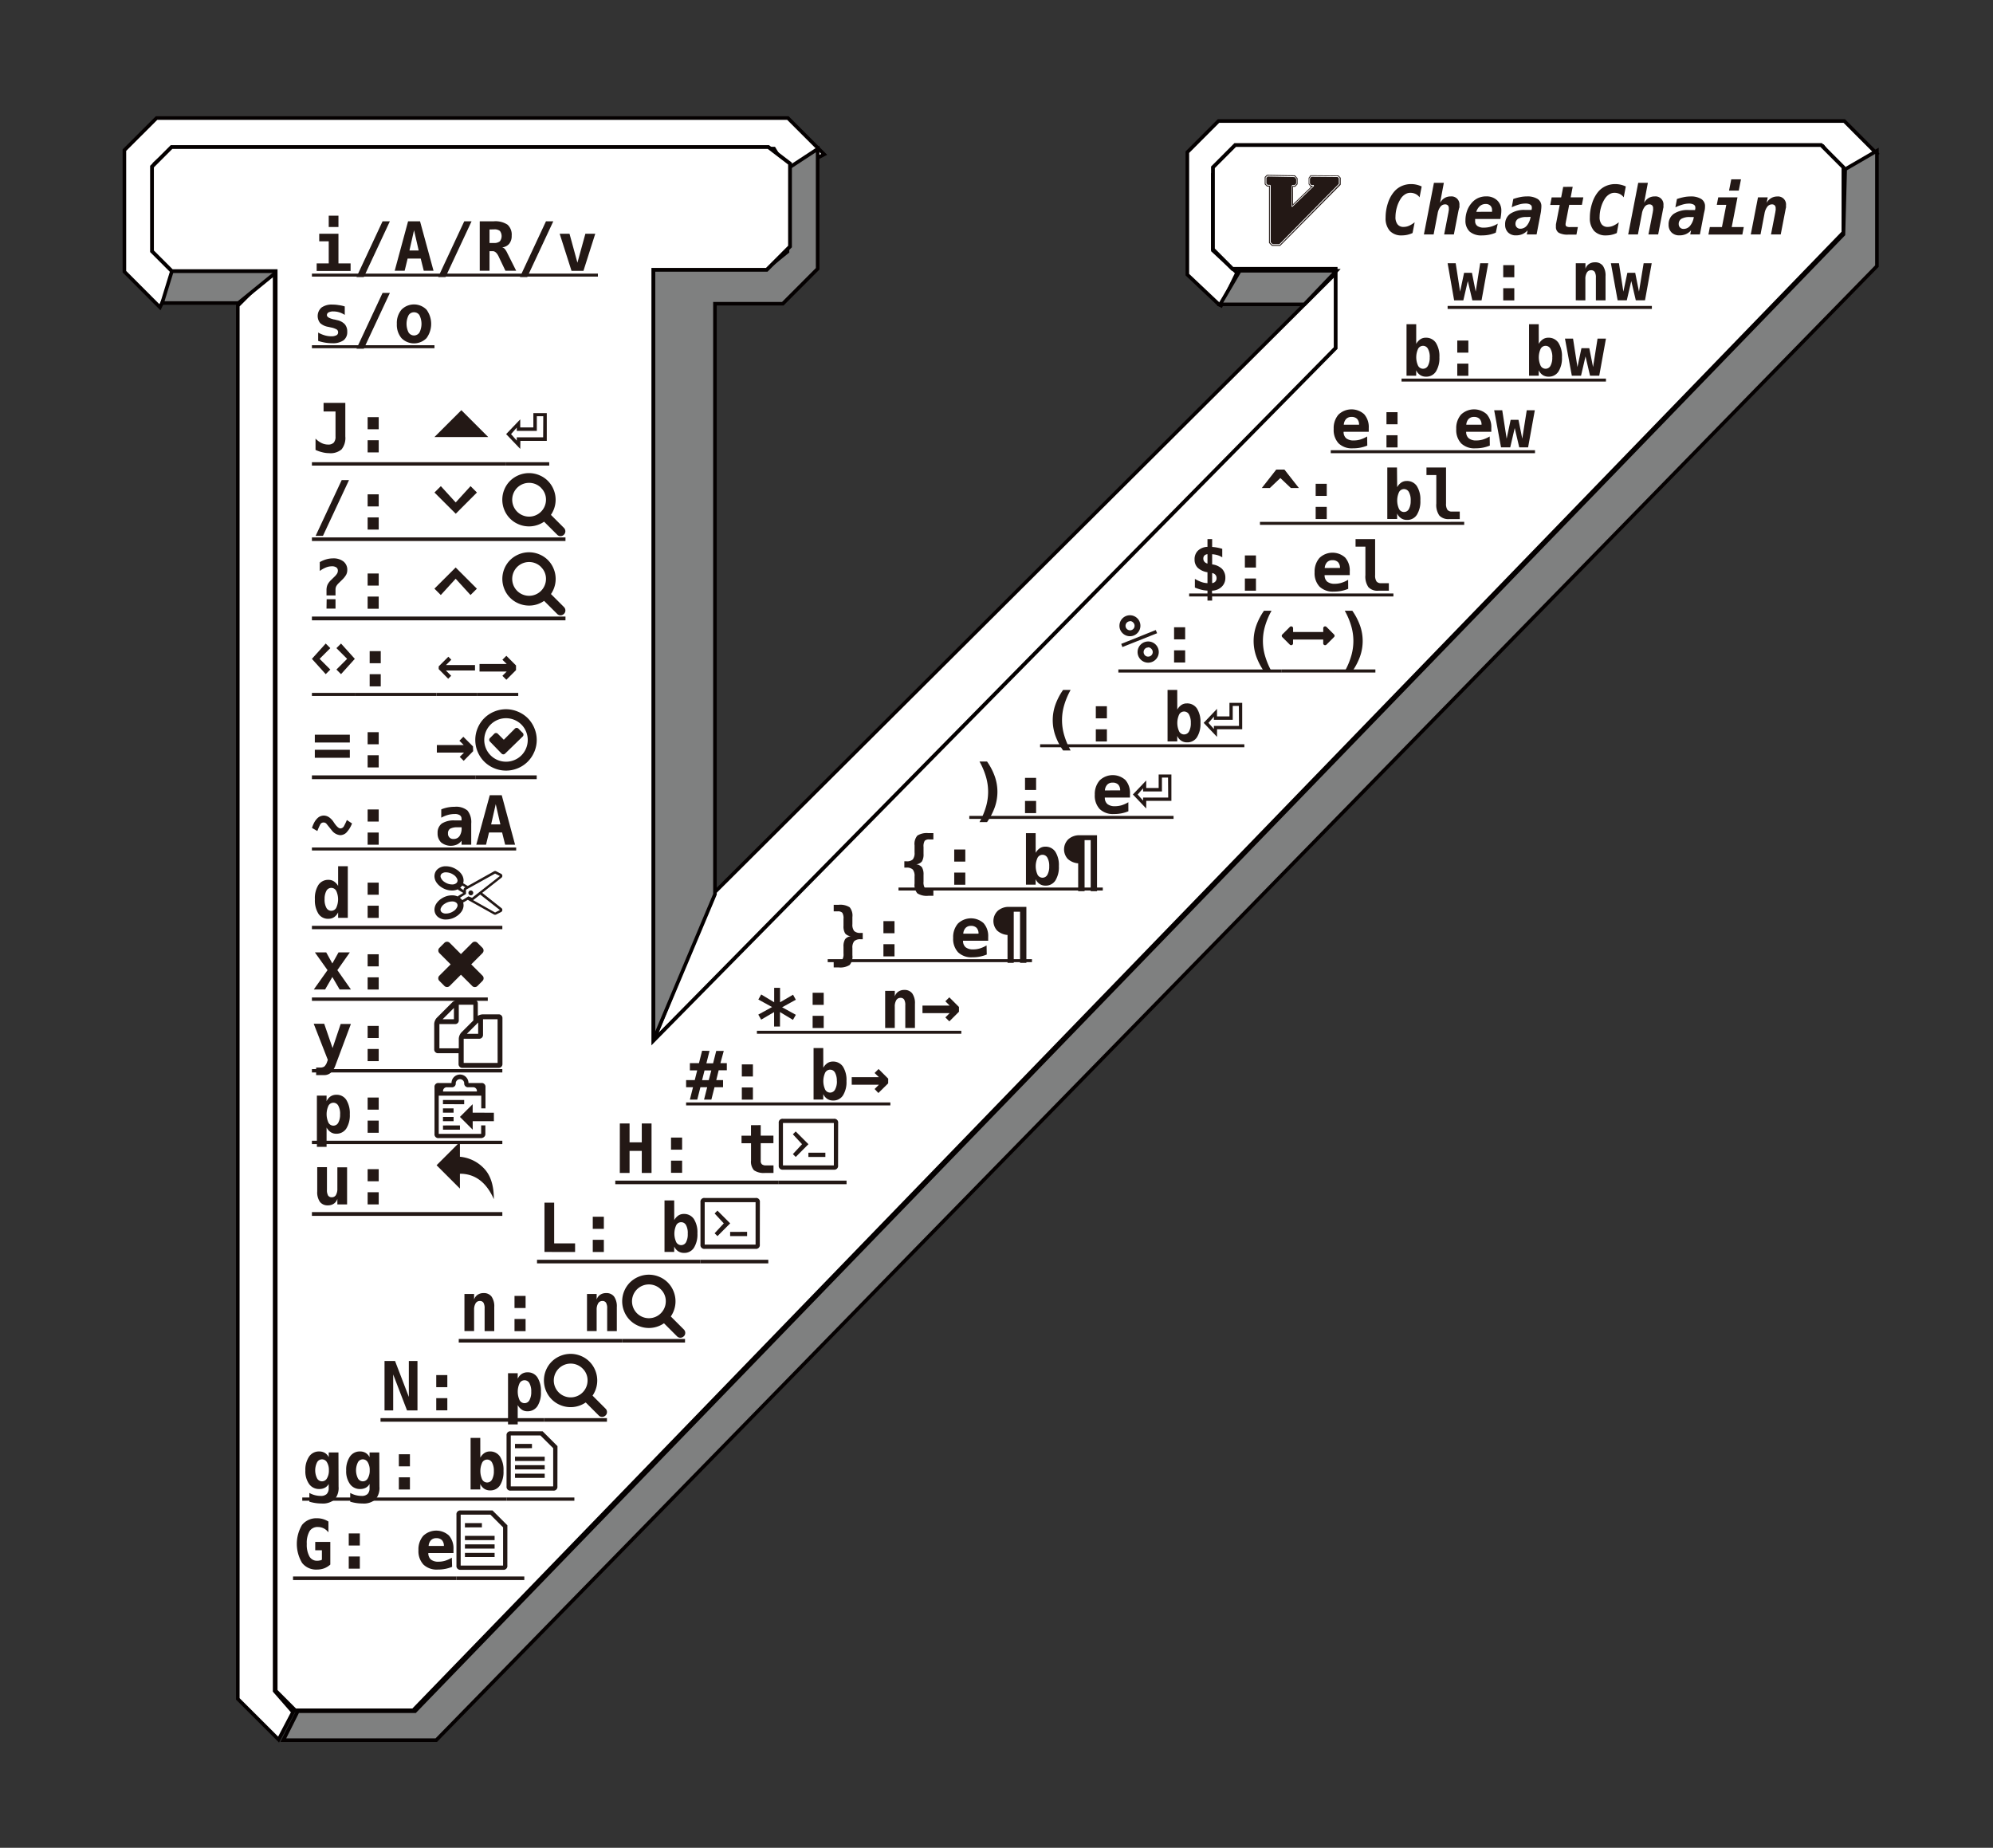 <svg xmlns="http://www.w3.org/2000/svg" viewBox="0 0 528.67 490.12"><rect x="0" y="0" width="528.67" height="490.12" fill="#333333" stroke="none"/><defs><style>.cls-1,.cls-3{fill:#fff;}.cls-1,.cls-2,.cls-3{stroke:#040000;}.cls-1,.cls-2{stroke-width:0.95px;}.cls-2{fill:#7f8080;}.cls-4{fill:#231815;}</style></defs><title>keychain</title><g id="shape"><path id="path3640" class="cls-1" d="M209.26,45.88l9.37-4.94L209,31.31H41.53L33,39.83V72.06l9.43,9.45L47,72.06,41,66.13V43.41l4.44-4H205.31l3.95,6.42Z"/><path id="path3646" class="cls-1" d="M72.85,71.3V448.53l4.88,5.59-3.83,7.31-10.82-10.8V81.08Z"/><path id="path3644" class="cls-2" d="M45.79,71.3,43,80.38H63.23L74.39,71.3Z"/><path id="path3638" class="cls-1" d="M323.7,81.5l4.44-9.14-6.41-5.93V46.18l7.4-7.41H483.54l5.92,7.9,8.39-5.93-8.63-8.64h-166l-8.26,8.27V72.85l8.57,8.09m-134.15,156-16.13,39.18,182-182.77V71.57L189.37,236.89Z"/><path id="path3642" class="cls-2" d="M208.89,44.75l8-5.24V71.3l-9.24,9.26h-18V237.21L173.31,276V71.3h30l5.58-4.54v-22Z"/><path id="path3622" class="cls-3" d="M327.66,38.46l-5.91,5.92V66.13l5.18,5.19H354.3v21l-181,183.74V71.57h30.09l6.17-6.18v-22L203.82,39H45.5l-5.18,5.19V66.65l5.27,5.27H73.12V448.48l5.18,5.19H109.6L489,61.67V44.39l-5.91-5.92Z"/><path id="path3636" class="cls-2" d="M489.46,44.89,497.88,40V70.58l-382.16,391H75.15L79,453.9H110.1L489,62.18Z"/><path id="path3652" class="cls-2" d="M354.52,71.82,346,80.73H323.65l5.23-8.91Z"/></g><g id="Contents"><path class="cls-4" d="M83.7,119.34v-3a5.61,5.61,0,0,0,1.61,1.18,4,4,0,0,0,1.73.4,2,2,0,0,0,1.49-.51,2.33,2.33,0,0,0,.47-1.63v-6.63H85.83v-2.29H91.6v8.91a4.81,4.81,0,0,1-1,3.43,4.49,4.49,0,0,1-3.32,1,7.16,7.16,0,0,1-1.75-.23A9.48,9.48,0,0,1,83.7,119.34Z"/><path class="cls-4" d="M97.52,110.65h2.94v3.21H97.52Zm0,6.12h2.94V120H97.52Z"/><path class="cls-4" d="M115.25,115.92l7.13-7.12,7.13,7.13Z"/><path class="cls-4" d="M138,119.07l-3.74-3.92,3.74-3.92v2.14h3.48v-3.79h3.56v7.36h-7Zm6.11-8.67h-1.71v3.89h-5.32v-.86l-1.52,1.72,1.52,1.72V116h7Z"/><path class="cls-4" d="M82.74,123.5v-.9h32.51v.9Z"/><path class="cls-4" d="M115.25,123.5v-.9h19v.9Z"/><path class="cls-4" d="M134.25,123.5v-.9h11.44v.9Z"/><path class="cls-4" d="M90.64,127.34h1.94l-6.91,14.79H83.73Z"/><path class="cls-4" d="M97.52,131.12h2.94v3.21H97.52Zm0,6.12h2.94v3.23H97.52Z"/><path class="cls-4" d="M115.25,130.64l1.69-1.69,3.94,4.32,3.94-4.32,1.69,1.69-5.62,5.63Z"/><path class="cls-4" d="M149.59,141.83a1.25,1.25,0,0,1-.91.38,1.19,1.19,0,0,1-.9-.39l-3.45-3.44a7.06,7.06,0,0,1-6.76.69,6.94,6.94,0,0,1-3.77-3.77,7.06,7.06,0,0,1,0-5.5,7,7,0,0,1,1.51-2.25,7.12,7.12,0,0,1,2.26-1.5,7.06,7.06,0,0,1,5.5,0,6.9,6.9,0,0,1,3.76,3.76,7.06,7.06,0,0,1-.69,6.76l3.45,3.45a1.27,1.27,0,0,1,0,1.81Zm-6.08-12.45a4.48,4.48,0,1,0,1.32,3.18A4.34,4.34,0,0,0,143.5,129.39Z"/><path class="cls-4" d="M82.74,143.5v-.95h32.51v.95Z"/><path class="cls-4" d="M115.25,143.5v-.95H150v.95Z"/><path class="cls-4" d="M89,157.94H86.61v-1.35a3.66,3.66,0,0,1,.27-1.49,4.37,4.37,0,0,1,1-1.3l.79-.78a4.34,4.34,0,0,0,.75-.89,1.47,1.47,0,0,0,.2-.73,1,1,0,0,0-.4-.89,2,2,0,0,0-1.21-.3,4.26,4.26,0,0,0-1.54.31,7.31,7.31,0,0,0-1.65.93V149.1a7.8,7.8,0,0,1,1.74-.74,6.47,6.47,0,0,1,1.77-.25,4.28,4.28,0,0,1,2.79.83,2.78,2.78,0,0,1,1,2.28,2.65,2.65,0,0,1-.3,1.24,6,6,0,0,1-1.12,1.38l-.77.76a3.57,3.57,0,0,0-.76.95,2.19,2.19,0,0,0-.17.91c0,.05,0,.11,0,.18s0,.15,0,.23Zm-2.35,1H89v2.49H86.61Z"/><path class="cls-4" d="M97.52,152.12h2.94v3.21H97.52Zm0,6.12h2.94v3.23H97.52Z"/><path class="cls-4" d="M124.81,157.83l-3.94-4.32-3.94,4.32-1.69-1.69,5.63-5.62,5.63,5.63Z"/><path class="cls-4" d="M149.59,162.83a1.24,1.24,0,0,1-.91.38,1.19,1.19,0,0,1-.9-.39l-3.45-3.44a6.88,6.88,0,0,1-4,1.25,7,7,0,0,1-2.75-.56,6.94,6.94,0,0,1-3.77-3.77,7.06,7.06,0,0,1,0-5.5,7,7,0,0,1,1.51-2.25,7.12,7.12,0,0,1,2.26-1.5,7.06,7.06,0,0,1,5.5,0,6.9,6.9,0,0,1,3.76,3.76,7.06,7.06,0,0,1-.69,6.76l3.45,3.45a1.27,1.27,0,0,1,0,1.81Zm-6.08-12.45a4.48,4.48,0,1,0,1.32,3.18A4.34,4.34,0,0,0,143.5,150.39Z"/><path class="cls-4" d="M82.74,164.54v-1h32.51v1Z"/><path class="cls-4" d="M115.25,164.54v-1H150v1Z"/><path class="cls-4" d="M87.62,171.92l-2.84,2.84,2.84,2.84-1.22,1.22-3.66-4.06,3.66-4.06Zm6.5,2.84-3.66,4.06-1.22-1.22,2.84-2.84-2.84-2.84,1.22-1.22Z"/><path class="cls-4" d="M98.06,172.71H101v3.21H98.06Zm0,6.12H101v3.23H98.06Z"/><path class="cls-4" d="M116.37,177.48v-.72l2.56-2.56.79.79-1.41,1.41H126v1.44h-7.73l1.41,1.41-.79.79Z"/><path class="cls-4" d="M136.88,177.75l-2.56,2.56-1.05-1.05,1.14-1.14h-7.21v-2h7.21L133.27,175l1.05-1.05,2.56,2.56Z"/><path class="cls-4" d="M82.74,184.6v-.81H94.12v.81Z"/><path class="cls-4" d="M94.12,184.6v-.81h21.67v.81Z"/><path class="cls-4" d="M115.79,184.6v-.81h10.84v.81Z"/><path class="cls-4" d="M126.63,184.6v-.81h10.84v.81Z"/><path class="cls-4" d="M83.51,194.88H92.8v2.07H83.51Zm0,4H92.8V201H83.51Z"/><path class="cls-4" d="M97.52,194.21h2.94v3.21H97.52Zm0,6.12h2.94v3.23H97.52Z"/><path class="cls-4" d="M125.51,199.25,123,201.81l-1.05-1.05,1.14-1.14h-7.21v-2H123l-1.14-1.14,1.05-1.05,2.56,2.56Z"/><path class="cls-4" d="M141.72,199.44a8,8,0,0,1-4.32,4.32,8.11,8.11,0,0,1-6.34,0,8.21,8.21,0,0,1-2.6-1.73,8.12,8.12,0,0,1-1.74-2.59,8.11,8.11,0,0,1,0-6.34,8,8,0,0,1,4.33-4.33,8.1,8.1,0,0,1,6.34,0A8.11,8.11,0,0,1,140,190.5a8.2,8.2,0,0,1,1.73,2.6,8.11,8.11,0,0,1,0,6.34Zm-2.5-6.06a5.72,5.72,0,0,0-2.1-2.1,5.79,5.79,0,0,0-5.79,0,5.75,5.75,0,0,0-2.1,2.1,5.8,5.8,0,0,0,0,5.79,5.76,5.76,0,0,0,5,2.87,5.65,5.65,0,0,0,2.24-.45,5.66,5.66,0,0,0,3.07-3.07,5.79,5.79,0,0,0-.32-5.13Zm-5.2,6.48a.66.66,0,0,1-1,0L130,196.74a.66.66,0,0,1,0-1l1.08-1.08a.66.66,0,0,1,1,0l1.56,1.56,2.91-2.92a.66.66,0,0,1,1,0l1.08,1.08a.66.66,0,0,1,0,1Z"/><path class="cls-4" d="M82.74,206.67v-1h43.35v1Z"/><path class="cls-4" d="M126.09,206.67v-1h16.28v1Z"/><path class="cls-4" d="M93.38,218.42a7.2,7.2,0,0,1-1.54,2.47,2.43,2.43,0,0,1-1.57.64A3.14,3.14,0,0,1,88,220.24l-1.34-1.66a1,1,0,0,0-.87-.41.93.93,0,0,0-.85.54,15.3,15.3,0,0,0-.76,1.72l-1.42-.82a8.21,8.21,0,0,1,.62-1.49,4.49,4.49,0,0,1,.74-1,2.44,2.44,0,0,1,1.7-.79,2.55,2.55,0,0,1,1.44.43,4.55,4.55,0,0,1,1.27,1.34q1.08,1.64,1.78,1.64a1.1,1.1,0,0,0,.95-.65q.18-.33.38-.74t.37-.84Z"/><path class="cls-4" d="M97.52,214.71h2.94v3.21H97.52Zm0,6.12h2.94v3.23H97.52Z"/><path class="cls-4" d="M125,218.44v5.62h-2.56V223a3.1,3.1,0,0,1-1.2,1,4.12,4.12,0,0,1-4.22-.54,3.26,3.26,0,0,1-.94-2.48,3,3,0,0,1,1.12-2.54,5.86,5.86,0,0,1,3.45-.82h1.78v-.43a1.09,1.09,0,0,0-.45-.95,2.31,2.31,0,0,0-1.33-.32,6.9,6.9,0,0,0-1.79.23,8.44,8.44,0,0,0-1.81.74v-2.2a8.88,8.88,0,0,1,1.73-.52,10,10,0,0,1,1.86-.17,4.68,4.68,0,0,1,3.37,1A4.91,4.91,0,0,1,125,218.44Zm-3.59,1a4,4,0,0,0-2,.37,1.39,1.39,0,0,0-.57,1.27,1.36,1.36,0,0,0,1.47,1.46,1.84,1.84,0,0,0,1.58-.77,3.58,3.58,0,0,0,.56-2.15v-.18Z"/><path class="cls-4" d="M129.92,210.93h3.17l3.54,13.12H134l-.81-3.24h-3.47l-.79,3.24h-2.59Zm1.58,2.37-1.22,5.37h2.45Z"/><path class="cls-4" d="M82.74,225.59v-.79h54.18v.79Z"/><path class="cls-4" d="M89.69,235v-5.23h2.57v13.68H89.69V242a3.11,3.11,0,0,1-1.07,1.28,2.74,2.74,0,0,1-1.54.43,3,3,0,0,1-2.62-1.35,6.67,6.67,0,0,1-.93-3.81,6.59,6.59,0,0,1,.94-3.83,3.1,3.1,0,0,1,2.69-1.34,2.54,2.54,0,0,1,1.42.41A3.53,3.53,0,0,1,89.69,235Zm-3.59,3.55a4.42,4.42,0,0,0,.47,2.23,1.46,1.46,0,0,0,1.31.81,1.48,1.48,0,0,0,1.32-.81,5.4,5.4,0,0,0,0-4.46,1.48,1.48,0,0,0-1.32-.81,1.46,1.46,0,0,0-1.31.81A4.42,4.42,0,0,0,86.11,238.57Z"/><path class="cls-4" d="M97.52,234.12h2.94v3.21H97.52Zm0,6.12h2.94v3.23H97.52Z"/><path class="cls-4" d="M133,240.86a.6.6,0,0,1,.25.56.63.63,0,0,1-.35.51l-1.28.64a.55.55,0,0,1-.29.07.6.6,0,0,1-.32-.08l-6.93-3.88-1.11.66-.05,0-.07,0a2.82,2.82,0,0,1,.11,1,3,3,0,0,1-.56,1.48,4.57,4.57,0,0,1-1.33,1.24,5.08,5.08,0,0,1-2.79.84,3.19,3.19,0,0,1-2.23-.78,2.52,2.52,0,0,1-.79-2.07,3,3,0,0,1,.56-1.48,4.55,4.55,0,0,1,1.32-1.24,5.1,5.1,0,0,1,2.79-.84,3.57,3.57,0,0,1,1.51.31.78.78,0,0,1,.22-.22l1.23-.73-1.23-.74a.78.78,0,0,1-.22-.22,3.56,3.56,0,0,1-1.51.32,5.1,5.1,0,0,1-2.79-.84,4.55,4.55,0,0,1-1.32-1.24,3,3,0,0,1-.56-1.48,2.54,2.54,0,0,1,.15-1.14,2.35,2.35,0,0,1,.64-.94,3.17,3.17,0,0,1,2.23-.79,5.08,5.08,0,0,1,2.79.84,4.44,4.44,0,0,1,1.33,1.23,3,3,0,0,1,.56,1.49,2.82,2.82,0,0,1-.11,1l.12,0,1.11.67,6.93-3.88a.61.61,0,0,1,.32-.09.55.55,0,0,1,.29.07l1.28.65a.63.63,0,0,1,.35.51.6.6,0,0,1-.25.56l-5.09,4Zm-11.72-7.7a2.5,2.5,0,0,0-1.06-1.18,3.51,3.51,0,0,0-1.93-.59,1.65,1.65,0,0,0-1.13.36.91.91,0,0,0-.21,1.08A2.5,2.5,0,0,0,118,234a3.53,3.53,0,0,0,1.93.6,1.65,1.65,0,0,0,1.13-.36A.91.91,0,0,0,121.28,233.16Zm0,7.39a.91.91,0,0,0-.21-1.08,1.65,1.65,0,0,0-1.13-.36,3.51,3.51,0,0,0-1.93.59,2.5,2.5,0,0,0-1.06,1.18.91.91,0,0,0,.21,1.08,1.65,1.65,0,0,0,1.13.36,3.51,3.51,0,0,0,1.93-.59A2.5,2.5,0,0,0,121.28,240.55Zm3.94-2.41,7.39-5.78-1.28-.64L123.61,236v1.13l-1.61,1,.09.08.07.06.11.11.11.12.26.26,1.61-1Zm-2.25-2V236a.63.63,0,0,1,.33-.56l.14-.08-.79-.47-.26.26-.1.11-.12.12,0,0,0,0-.09.09Zm2.38.25a.64.64,0,1,1-.45-.19A.62.62,0,0,1,125.35,236.4Zm7.26,5-5.22-4.1-1.78,1.39s-.06,0-.13.07l5.85,3.29Z"/><path class="cls-4" d="M82.74,246.47v-.89h32.51v.89Z"/><path class="cls-4" d="M115.25,246.47v-.89h18v.89Z"/><path class="cls-4" d="M92.8,252.62l-3.31,4.71,3.6,5.13h-3l-1.93-3.31-1.92,3.31h-3l3.64-5.13-3.35-4.71h3l1.63,2.94,1.64-2.94Z"/><path class="cls-4" d="M97.52,253.12h2.94v3.21H97.52Zm0,6.12h2.94v3.23H97.52Z"/><path class="cls-4" d="M128,260.17l-1.36,1.37a.93.93,0,0,1-.69.28.92.92,0,0,1-.68-.28l-3-3-3,3a1,1,0,0,1-1.37,0l-1.36-1.37a.93.93,0,0,1-.28-.69.92.92,0,0,1,.28-.68l3-3-3-3a1,1,0,0,1,0-1.37l1.36-1.36a1,1,0,0,1,1.37,0l3,3,3-3a.92.92,0,0,1,.68-.28.93.93,0,0,1,.69.28l1.36,1.36a1,1,0,0,1,0,1.37l-3,3,3,3a.92.92,0,0,1,.28.68A.93.93,0,0,1,128,260.17Z"/><path class="cls-4" d="M82.74,265.47v-.89h32.51v.89Z"/><path class="cls-4" d="M115.25,265.47v-.89h14.14v.89Z"/><path class="cls-4" d="M89,282.53a5,5,0,0,1-1.24,2,2.58,2.58,0,0,1-1.76.64H83.86v-2h1a2,2,0,0,0,1.16-.27,2.86,2.86,0,0,0,.75-1.24l.19-.53-3.74-9.57H86L88.22,278l2.15-6.39h2.71Z"/><path class="cls-4" d="M97.52,272.12h2.94v3.21H97.52Zm0,6.12h2.94v3.23H97.52Z"/><path class="cls-4" d="M133,269.35a.93.93,0,0,1,.28.69v12.22a1,1,0,0,1-1,1h-9.64a1,1,0,0,1-1-1v-2.89h-5.46a1,1,0,0,1-1-1v-6.75a2.3,2.3,0,0,1,.2-.88,2.35,2.35,0,0,1,.48-.76l4.1-4.1a2.31,2.31,0,0,1,.76-.48,2.34,2.34,0,0,1,.88-.2h4.18a.94.94,0,0,1,.69.28.92.92,0,0,1,.28.68v3.3a2.62,2.62,0,0,1,1.28-.4h4.17A.93.93,0,0,1,133,269.35Zm-7.44,1.33V266.5h-3.86v4.17a.94.94,0,0,1-.28.69.92.92,0,0,1-.68.28h-4.18v6.42h5.14V275.5a2.71,2.71,0,0,1,.69-1.65Zm-8.15-.32h3v-3Zm14.58,0h-3.86v4.17a1,1,0,0,1-1,1H123v6.42h9Zm-8.15,3.86h3v-3Z"/><path class="cls-4" d="M82.74,284.47v-.89h32.51v.89Z"/><path class="cls-4" d="M115.25,284.47v-.89h18v.89Z"/><path class="cls-4" d="M86.63,299.08v5.13H84.06V290.62h2.57v1.48a3,3,0,0,1,1.06-1.28,2.76,2.76,0,0,1,1.55-.43,3,3,0,0,1,2.62,1.35,6.67,6.67,0,0,1,.93,3.81,6.59,6.59,0,0,1-.95,3.83,3.1,3.1,0,0,1-2.69,1.34,2.54,2.54,0,0,1-1.42-.41A3.51,3.51,0,0,1,86.63,299.08Zm3.59-3.54a4.42,4.42,0,0,0-.47-2.23,1.46,1.46,0,0,0-1.31-.81,1.48,1.48,0,0,0-1.32.81,5.4,5.4,0,0,0,0,4.46,1.48,1.48,0,0,0,1.32.81,1.46,1.46,0,0,0,1.31-.81A4.42,4.42,0,0,0,90.21,295.54Z"/><path class="cls-4" d="M97.52,291.12h2.94v3.21H97.52Zm0,6.12h2.94v3.23H97.52Z"/><path class="cls-4" d="M128.75,298.51v2.25a1,1,0,0,1-.37.84,1.24,1.24,0,0,1-.75.28H116.38a1,1,0,0,1-1.12-1.12V288.39a1,1,0,0,1,1.13-1.12h3.38a2.25,2.25,0,0,1,4.5,0h3.38a1,1,0,0,1,1.13,1.13V294h-1.12v-3.37H116.38v10.13h11.25v-2.25Zm-2.25-9a1,1,0,0,0-1.12-1.12h-1.12a1,1,0,0,1-1.12-1.12,1.13,1.13,0,0,0-2.25,0,1,1,0,0,1-1.12,1.13h-1.12a1,1,0,0,0-1.12,1.13Zm-3.37,3.38H117.5v-1.12h5.63Zm-2.81,2.25H117.5V294h2.81Zm-2.81,1.13h2.81v1.13H117.5Zm4.5,2.25v1.13h-4.5v-1.12Zm9-3.37v2.25h-5.62v2.25L122,296.26l3.38-3.37v2.25Z"/><path class="cls-4" d="M82.74,303.47v-.89h32.51v.89Z"/><path class="cls-4" d="M115.25,303.47v-.89h18v.89Z"/><path class="cls-4" d="M84.15,316v-6.41h2.58v6a2.89,2.89,0,0,0,.3,1.52,1.1,1.1,0,0,0,1,.46A1.22,1.22,0,0,0,89.1,317a3.2,3.2,0,0,0,.39-1.72v-5.65h2.58v9.84H89.49V318a2.4,2.4,0,0,1-.93,1.27,2.72,2.72,0,0,1-1.58.45,2.51,2.51,0,0,1-2.12-.93A4.48,4.48,0,0,1,84.15,316Z"/><path class="cls-4" d="M97.52,310.12h2.94v3.21H97.52Zm0,6.12h2.94v3.23H97.52Z"/><path class="cls-4" d="M128.38,309.92q2.63,2.72,2.62,8.16-3-6.75-9-6.75v3.94l-6.19-6.19,6.19-6.19v3.94A10,10,0,0,1,128.38,309.92Z"/><path class="cls-4" d="M82.74,322.51v-1h32.51v1Z"/><path class="cls-4" d="M115.25,322.51v-1h18v1Z"/><path class="cls-4" d="M384,69.82h2.14l1.17,7.54,1.06-5h2.08l1,5,1.19-7.54h2.14L393,79.67h-2.44l-1.2-5.12-1.19,5.12h-2.44Z"/><path class="cls-4" d="M398.75,70.33h2.94v3.21h-2.94Zm0,6.12h2.94v3.23h-2.94Z"/><path class="cls-4" d="M425.89,73.28v6.39h-2.56v-6a2.92,2.92,0,0,0-.3-1.53,1.1,1.1,0,0,0-1-.46,1.24,1.24,0,0,0-1.09.62,3.2,3.2,0,0,0-.4,1.73v5.63H418V69.82h2.56V71.3a2.39,2.39,0,0,1,.93-1.27,2.76,2.76,0,0,1,1.59-.45,2.49,2.49,0,0,1,2.11.93A4.5,4.5,0,0,1,425.89,73.28Z"/><path class="cls-4" d="M427.31,69.82h2.14l1.17,7.54,1.06-5h2.08l1,5L436,69.82h2.14l-1.78,9.84h-2.44l-1.2-5.12-1.19,5.12H429.1Z"/><path class="cls-4" d="M384,81.94v-.79h54.18v.79Z"/><path class="cls-4" d="M375.67,91.22a3.54,3.54,0,0,1,1.1-1.23,2.54,2.54,0,0,1,1.42-.41,3.1,3.1,0,0,1,2.69,1.34,6.59,6.59,0,0,1,.94,3.83,6.67,6.67,0,0,1-.93,3.81,3,3,0,0,1-2.62,1.35,2.76,2.76,0,0,1-1.55-.43,3,3,0,0,1-1.06-1.28v1.46H373.1V86h2.57Zm3.59,3.55a4.42,4.42,0,0,0-.47-2.23,1.46,1.46,0,0,0-1.31-.81,1.48,1.48,0,0,0-1.32.81,5.4,5.4,0,0,0,0,4.46,1.48,1.48,0,0,0,1.32.81,1.46,1.46,0,0,0,1.31-.81A4.42,4.42,0,0,0,379.25,94.77Z"/><path class="cls-4" d="M386.56,90.33h2.94v3.21h-2.94Zm0,6.12h2.94v3.23h-2.94Z"/><path class="cls-4" d="M408.18,91.22a3.54,3.54,0,0,1,1.1-1.23,2.54,2.54,0,0,1,1.42-.41,3.1,3.1,0,0,1,2.69,1.34,6.59,6.59,0,0,1,.94,3.83,6.67,6.67,0,0,1-.93,3.81,3,3,0,0,1-2.62,1.35,2.76,2.76,0,0,1-1.55-.43,3,3,0,0,1-1.06-1.28v1.46h-2.57V86h2.57Zm3.59,3.55a4.42,4.42,0,0,0-.47-2.23,1.46,1.46,0,0,0-1.31-.81,1.48,1.48,0,0,0-1.32.81,5.4,5.4,0,0,0,0,4.46,1.48,1.48,0,0,0,1.32.81,1.46,1.46,0,0,0,1.31-.81A4.42,4.42,0,0,0,411.76,94.77Z"/><path class="cls-4" d="M415.13,89.82h2.14l1.17,7.54,1.06-5h2.08l1,5,1.19-7.54H426l-1.78,9.84h-2.44l-1.2-5.12-1.19,5.12h-2.44Z"/><path class="cls-4" d="M371.78,101.21v-.79H426v.79Z"/><path class="cls-4" d="M362.69,118.19a9.79,9.79,0,0,1-1.83.55,10.12,10.12,0,0,1-2,.18,5.07,5.07,0,0,1-3.78-1.32,5.2,5.2,0,0,1-1.3-3.81,5.48,5.48,0,0,1,1.26-3.81,5,5,0,0,1,6.83-.1,5.16,5.16,0,0,1,1.21,3.65v1h-6.67a2.16,2.16,0,0,0,.69,1.73,3.07,3.07,0,0,0,2,.57,6.13,6.13,0,0,0,1.75-.25,8.13,8.13,0,0,0,1.8-.81Zm-2.18-5.54a2.19,2.19,0,0,0-.52-1.54,2,2,0,0,0-1.49-.52,1.89,1.89,0,0,0-1.42.54,2.46,2.46,0,0,0-.62,1.53Z"/><path class="cls-4" d="M367.78,109.33h2.94v3.21h-2.94Zm0,6.12h2.94v3.23h-2.94Z"/><path class="cls-4" d="M395.2,118.19a9.79,9.79,0,0,1-1.83.55,10.12,10.12,0,0,1-2,.18,5.07,5.07,0,0,1-3.78-1.32,5.2,5.2,0,0,1-1.3-3.81,5.48,5.48,0,0,1,1.26-3.81,5,5,0,0,1,6.83-.1,5.16,5.16,0,0,1,1.21,3.65v1h-6.67a2.16,2.16,0,0,0,.69,1.73,3.07,3.07,0,0,0,2,.57,6.13,6.13,0,0,0,1.75-.25,8.13,8.13,0,0,0,1.8-.81ZM393,112.65a2.19,2.19,0,0,0-.52-1.54,2,2,0,0,0-1.49-.52,1.89,1.89,0,0,0-1.42.54,2.46,2.46,0,0,0-.62,1.53Z"/><path class="cls-4" d="M396.35,108.82h2.14l1.17,7.54,1.06-5h2.08l1,5,1.19-7.54h2.14l-1.78,9.84H403l-1.2-5.12-1.19,5.12h-2.44Z"/><path class="cls-4" d="M353,120.21v-.79h54.18v.79Z"/><path class="cls-4" d="M340.71,124.55l3.84,4.9h-2.13l-2.79-2.65-2.79,2.65h-2.13l3.84-4.9Z"/><path class="cls-4" d="M349,128.33h2.94v3.21H349Zm0,6.12h2.94v3.23H349Z"/><path class="cls-4" d="M370.62,129.22a3.54,3.54,0,0,1,1.1-1.23,2.54,2.54,0,0,1,1.42-.41,3.1,3.1,0,0,1,2.69,1.34,6.59,6.59,0,0,1,.94,3.83,6.67,6.67,0,0,1-.93,3.81,3,3,0,0,1-2.62,1.35,2.76,2.76,0,0,1-1.55-.43,3,3,0,0,1-1.06-1.28v1.46H368V124h2.57Zm3.59,3.55a4.42,4.42,0,0,0-.47-2.23,1.46,1.46,0,0,0-1.31-.81,1.48,1.48,0,0,0-1.32.81,5.4,5.4,0,0,0,0,4.46,1.48,1.48,0,0,0,1.32.81,1.46,1.46,0,0,0,1.31-.81A4.42,4.42,0,0,0,374.2,132.77Z"/><path class="cls-4" d="M381,133.56V126h-2.61v-2h5.19v9.57a2.83,2.83,0,0,0,.36,1.64,1.43,1.43,0,0,0,1.22.48h2.06v2h-2.78a3.27,3.27,0,0,1-2.64-.95A4.91,4.91,0,0,1,381,133.56Z"/><path class="cls-4" d="M334.22,139.21v-.79H388.4v.79Z"/><path class="cls-4" d="M321.54,159.31H320.3v-2.65a8,8,0,0,1-1.6-.23,11.65,11.65,0,0,1-1.74-.58v-2.3a9.46,9.46,0,0,0,1.75.83,5.12,5.12,0,0,0,1.59.3v-2.89a4.94,4.94,0,0,1-2.58-1.18,3,3,0,0,1-.84-2.22,3.11,3.11,0,0,1,.9-2.34,3.85,3.85,0,0,1,2.52-1V143h1.24v2.08a10.45,10.45,0,0,1,1.3.16,11.6,11.6,0,0,1,1.38.34v2.25a5,5,0,0,0-1.21-.56,6.23,6.23,0,0,0-1.47-.26v2.7a4.51,4.51,0,0,1,2.62,1.18,3.33,3.33,0,0,1,.88,2.42,3.15,3.15,0,0,1-1,2.36,3.78,3.78,0,0,1-2.54,1Zm-1.24-9.83V147a1.32,1.32,0,0,0-.82.36,1.12,1.12,0,0,0-.28.8,1.26,1.26,0,0,0,.28.83A1.56,1.56,0,0,0,320.3,149.49Zm1.24,2.54v2.65a1.36,1.36,0,0,0,.86-.43,1.28,1.28,0,0,0,.31-.88,1.3,1.3,0,0,0-.3-.89A1.46,1.46,0,0,0,321.54,152Z"/><path class="cls-4" d="M330.22,147.33h2.94v3.21h-2.94Zm0,6.12h2.94v3.23h-2.94Z"/><path class="cls-4" d="M357.63,156.19a9.79,9.79,0,0,1-1.83.55,10.12,10.12,0,0,1-2,.18,5.07,5.07,0,0,1-3.78-1.32,5.2,5.2,0,0,1-1.3-3.81A5.48,5.48,0,0,1,350,148a5,5,0,0,1,6.83-.1,5.16,5.16,0,0,1,1.21,3.65v1h-6.67a2.16,2.16,0,0,0,.69,1.73,3.07,3.07,0,0,0,2,.57,6.13,6.13,0,0,0,1.75-.25,8.13,8.13,0,0,0,1.8-.81Zm-2.18-5.54a2.19,2.19,0,0,0-.52-1.54,2,2,0,0,0-1.49-.52,1.89,1.89,0,0,0-1.42.54,2.46,2.46,0,0,0-.62,1.53Z"/><path class="cls-4" d="M362.19,152.56V145h-2.61v-2h5.19v9.57a2.83,2.83,0,0,0,.36,1.64,1.43,1.43,0,0,0,1.22.48h2.06v2h-2.78a3.27,3.27,0,0,1-2.64-.95A4.91,4.91,0,0,1,362.19,152.56Z"/><path class="cls-4" d="M315.44,158.21v-.79h54.18v.79Z"/><path class="cls-4" d="M296.95,165.95a2.78,2.78,0,1,1,.82,2A2.71,2.71,0,0,1,296.95,165.95Zm.47,4.84,9.16-3.67.36.84-9.21,3.67Zm2.34-6a1.2,1.2,0,1,0,.85.35A1.17,1.17,0,0,0,299.75,164.74Zm2,8.17a2.81,2.81,0,1,1,5.62,0,2.81,2.81,0,1,1-5.62,0Zm2.79-1.21a1.13,1.13,0,0,0-.84.35,1.24,1.24,0,0,0,0,1.72,1.14,1.14,0,0,0,.84.35,1.19,1.19,0,0,0,.87-.35,1.2,1.2,0,0,0,0-1.71A1.18,1.18,0,0,0,304.54,171.7Z"/><path class="cls-4" d="M311.44,166.38h2.94v3.21h-2.94Zm0,6.12h2.94v3.23h-2.94Z"/><path class="cls-4" d="M337.29,162a19.65,19.65,0,0,0-1.72,4.08,14.09,14.09,0,0,0,0,7.88,19.73,19.73,0,0,0,1.72,4.1h-2a16.65,16.65,0,0,1-2.07-4,12.29,12.29,0,0,1,0-8.06,16.42,16.42,0,0,1,2.07-4Z"/><path class="cls-4" d="M353.85,169l-2,2a.5.5,0,0,1-.85-.36v-1h-8v1a.5.5,0,0,1-.85.36l-2-2a.48.48,0,0,1-.15-.35.48.48,0,0,1,.15-.36l2-2a.49.49,0,0,1,.36-.15.5.5,0,0,1,.5.5v1h8v-1a.5.5,0,0,1,.5-.5.49.49,0,0,1,.36.15l2,2a.48.48,0,0,1,.15.36A.48.48,0,0,1,353.85,169Z"/><path class="cls-4" d="M356.72,162h2a16.41,16.41,0,0,1,2.07,4,12.28,12.28,0,0,1,0,8.06,16.65,16.65,0,0,1-2.07,4h-2a19.73,19.73,0,0,0,1.72-4.1,14.09,14.09,0,0,0,0-7.88A19.65,19.65,0,0,0,356.72,162Z"/><path class="cls-4" d="M296.66,178.39v-.82H340v.82Z"/><path class="cls-4" d="M340,178.39v-.82h14v.82Z"/><path class="cls-4" d="M354,178.39v-.82h10.84v.82Z"/><path class="cls-4" d="M284,183a19.65,19.65,0,0,0-1.72,4.08,14.09,14.09,0,0,0,0,7.88,19.72,19.72,0,0,0,1.72,4.1h-2a16.65,16.65,0,0,1-2.07-4,12.29,12.29,0,0,1,0-8.06,16.42,16.42,0,0,1,2.07-4Z"/><path class="cls-4" d="M290.68,187.33h2.94v3.21h-2.94Zm0,6.12h2.94v3.23h-2.94Z"/><path class="cls-4" d="M312.29,188.22a3.54,3.54,0,0,1,1.1-1.23,2.54,2.54,0,0,1,1.42-.41,3.1,3.1,0,0,1,2.69,1.34,6.59,6.59,0,0,1,.94,3.83,6.67,6.67,0,0,1-.93,3.81,3,3,0,0,1-2.62,1.35,2.76,2.76,0,0,1-1.55-.43,3,3,0,0,1-1.06-1.28v1.46h-2.57V183h2.57Zm3.59,3.55a4.42,4.42,0,0,0-.47-2.23,1.46,1.46,0,0,0-1.31-.81,1.48,1.48,0,0,0-1.32.81,5.4,5.4,0,0,0,0,4.46,1.48,1.48,0,0,0,1.32.81,1.46,1.46,0,0,0,1.31-.81A4.42,4.42,0,0,0,315.88,191.77Z"/><path class="cls-4" d="M322.83,195.46l-3.54-3.72,3.54-3.72v2h3.3v-3.59h3.38v7h-6.67Zm5.79-8.21H327v3.68h-5v-.82l-1.44,1.63,1.44,1.63v-.82h6.66Z"/><path class="cls-4" d="M275.9,198.21v-.79h54.18v.79Z"/><path class="cls-4" d="M259.83,202h2a16.41,16.41,0,0,1,2.07,4,12.29,12.29,0,0,1,0,8.06,16.65,16.65,0,0,1-2.07,4h-2a19.73,19.73,0,0,0,1.72-4.1,14.09,14.09,0,0,0,0-7.88A19.65,19.65,0,0,0,259.83,202Z"/><path class="cls-4" d="M271.9,206.33h2.94v3.21H271.9Zm0,6.12h2.94v3.23H271.9Z"/><path class="cls-4" d="M299.32,215.19a9.79,9.79,0,0,1-1.83.55,10.12,10.12,0,0,1-2,.18,5.07,5.07,0,0,1-3.78-1.32,5.2,5.2,0,0,1-1.3-3.81A5.48,5.48,0,0,1,291.7,207a5,5,0,0,1,6.83-.1,5.16,5.16,0,0,1,1.21,3.65v1h-6.67a2.16,2.16,0,0,0,.69,1.73,3.07,3.07,0,0,0,2,.57,6.13,6.13,0,0,0,1.75-.25,8.13,8.13,0,0,0,1.8-.81Zm-2.18-5.54a2.19,2.19,0,0,0-.52-1.54,2,2,0,0,0-1.49-.52,1.88,1.88,0,0,0-1.42.54,2.46,2.46,0,0,0-.62,1.53Z"/><path class="cls-4" d="M304.05,214.46l-3.54-3.72,3.54-3.72v2h3.3v-3.59h3.38v7h-6.67Zm5.79-8.21h-1.62v3.68h-5v-.82l-1.44,1.63,1.44,1.63v-.82h6.66Z"/><path class="cls-4" d="M257.12,217.21v-.79H311.3v.79Z"/><path class="cls-4" d="M247.59,235.93v1.68h-1.32a4.67,4.67,0,0,1-2.93-.65,3.42,3.42,0,0,1-.74-2.59v-1.89a2.71,2.71,0,0,0-.47-1.83,2.28,2.28,0,0,0-1.7-.51h-.54v-1.68h.54a2.29,2.29,0,0,0,1.7-.5,2.71,2.71,0,0,0,.47-1.84v-1.89a3.4,3.4,0,0,1,.74-2.59,4.69,4.69,0,0,1,2.93-.65h1.32v1.67h-1.08a1.56,1.56,0,0,0-1.22.37,2.82,2.82,0,0,0-.31,1.63v1.84a3.58,3.58,0,0,1-.43,2,2.22,2.22,0,0,1-1.54.76,2.26,2.26,0,0,1,1.54.78,3.61,3.61,0,0,1,.43,2v1.8a2.86,2.86,0,0,0,.31,1.64,1.55,1.55,0,0,0,1.22.37Z"/><path class="cls-4" d="M253.12,225.33h2.94v3.21h-2.94Zm0,6.12h2.94v3.23h-2.94Z"/><path class="cls-4" d="M274.73,226.22a3.52,3.52,0,0,1,1.1-1.23,2.54,2.54,0,0,1,1.42-.41,3.1,3.1,0,0,1,2.69,1.34,6.59,6.59,0,0,1,.94,3.83,6.67,6.67,0,0,1-.93,3.81,3,3,0,0,1-2.62,1.35,2.76,2.76,0,0,1-1.55-.43,3,3,0,0,1-1.06-1.28v1.46h-2.57V221h2.57Zm3.59,3.55a4.42,4.42,0,0,0-.47-2.23,1.46,1.46,0,0,0-1.31-.81,1.48,1.48,0,0,0-1.32.81,5.4,5.4,0,0,0,0,4.46,1.48,1.48,0,0,0,1.32.81,1.46,1.46,0,0,0,1.31-.81A4.42,4.42,0,0,0,278.32,229.77Z"/><path class="cls-4" d="M286.47,221.55H291V236.4h-1.68V222.84H287.7V236.4H286V229a4.6,4.6,0,0,1-2.77-1.18,3.75,3.75,0,0,1,.17-5.22A4.38,4.38,0,0,1,286.47,221.55Z"/><path class="cls-4" d="M238.34,236.21v-.79h54.19v.79Z"/><path class="cls-4" d="M221.14,254.93h1.06a1.57,1.57,0,0,0,1.23-.38,2.8,2.8,0,0,0,.32-1.63v-1.8a3.61,3.61,0,0,1,.43-2,2.25,2.25,0,0,1,1.53-.78,2.21,2.21,0,0,1-1.53-.76,3.61,3.61,0,0,1-.43-2v-1.84a2.79,2.79,0,0,0-.31-1.62,1.56,1.56,0,0,0-1.23-.38h-1.06V240h1.32a4.63,4.63,0,0,1,2.91.65,3.43,3.43,0,0,1,.73,2.59v1.89a2.68,2.68,0,0,0,.48,1.83,2.32,2.32,0,0,0,1.72.5h.54v1.68h-.54a2.31,2.31,0,0,0-1.72.51,2.68,2.68,0,0,0-.48,1.83v1.89a3.44,3.44,0,0,1-.73,2.59,4.61,4.61,0,0,1-2.91.65h-1.32Z"/><path class="cls-4" d="M234.34,244.33h2.94v3.21h-2.94Zm0,6.12h2.94v3.23h-2.94Z"/><path class="cls-4" d="M261.75,253.19a9.79,9.79,0,0,1-1.83.55,10.12,10.12,0,0,1-2,.18,5.07,5.07,0,0,1-3.77-1.32,5.2,5.2,0,0,1-1.31-3.81,5.48,5.48,0,0,1,1.26-3.81,5,5,0,0,1,6.82-.1,5.16,5.16,0,0,1,1.21,3.65v1h-6.67a2.16,2.16,0,0,0,.69,1.73,3.07,3.07,0,0,0,2,.57,6.13,6.13,0,0,0,1.75-.25,8.13,8.13,0,0,0,1.8-.81Zm-2.18-5.54a2.19,2.19,0,0,0-.52-1.54,2,2,0,0,0-1.49-.52,1.88,1.88,0,0,0-1.42.54,2.46,2.46,0,0,0-.62,1.53Z"/><path class="cls-4" d="M267.69,240.55h4.57V255.4h-1.68V241.84h-1.67V255.4h-1.65V248a4.6,4.6,0,0,1-2.77-1.18,3.75,3.75,0,0,1,.17-5.22A4.38,4.38,0,0,1,267.69,240.55Z"/><path class="cls-4" d="M219.56,255.21v-.79h54.18v.79Z"/><path class="cls-4" d="M211.1,265.18l-3.63,2,3.64,2-.77,1.34-3.44-2.07v3.84h-1.56v-3.83l-1.72,1-1.71,1-.76-1.34,3.65-2-3.64-2,.76-1.34,3.44,2.07v-3.83h1.56v3.83l1.73-1,1.71-1Z"/><path class="cls-4" d="M215.56,263.33h2.94v3.21h-2.94Zm0,6.12h2.94v3.23h-2.94Z"/><path class="cls-4" d="M242.7,266.28v6.39h-2.56v-6a2.9,2.9,0,0,0-.3-1.53,1.09,1.09,0,0,0-1-.46,1.24,1.24,0,0,0-1.09.62,3.2,3.2,0,0,0-.4,1.73v5.63H234.8v-9.84h2.56v1.48a2.39,2.39,0,0,1,.93-1.27,2.76,2.76,0,0,1,1.59-.45,2.5,2.5,0,0,1,2.11.93A4.5,4.5,0,0,1,242.7,266.28Z"/><path class="cls-4" d="M254.38,268.36l-2.56,2.56-1.05-1.05,1.14-1.14H244.7v-2h7.21l-1.14-1.14,1.05-1.05,2.56,2.56Z"/><path class="cls-4" d="M200.78,274.21v-.79H255v.79Z"/><path class="cls-4" d="M188.21,278.75l-.83,3.29h1.78l.83-3.29h2L191.1,282h1.7v1.89h-2.16L190,286.5h1.8v1.89h-2.27l-.83,3.28h-1.94l.83-3.28h-1.8l-.83,3.28H183l.83-3.28H182V286.5h2.29l.65-2.58H183V282h2.41l.83-3.29Zm.48,5.18h-1.8l-.65,2.58H188Z"/><path class="cls-4" d="M196.78,282.33h2.94v3.21h-2.94Zm0,6.12h2.94v3.23h-2.94Z"/><path class="cls-4" d="M218.39,283.22a3.53,3.53,0,0,1,1.1-1.23,2.54,2.54,0,0,1,1.42-.41,3.1,3.1,0,0,1,2.69,1.34,6.59,6.59,0,0,1,.94,3.83,6.67,6.67,0,0,1-.93,3.81,3,3,0,0,1-2.62,1.35,2.76,2.76,0,0,1-1.55-.43,3,3,0,0,1-1.06-1.28v1.46h-2.57V278h2.57Zm3.59,3.55a4.42,4.42,0,0,0-.47-2.23,1.46,1.46,0,0,0-1.31-.81,1.48,1.48,0,0,0-1.32.81,5.4,5.4,0,0,0,0,4.46,1.48,1.48,0,0,0,1.32.81,1.46,1.46,0,0,0,1.31-.81A4.42,4.42,0,0,0,222,286.77Z"/><path class="cls-4" d="M235.6,287.36,233,289.92,232,288.86l1.14-1.14h-7.21v-2h7.21L232,284.61l1.05-1.05,2.56,2.56Z"/><path class="cls-4" d="M182,293.21v-.79h54.18v.79Z"/><path class="cls-4" d="M164.42,298H167v5h3.24v-5h2.59v13.12h-2.59v-5.84H167v5.84h-2.59Z"/><path class="cls-4" d="M178,301.74h2.94v3.21H178Zm0,6.12h2.94v3.23H178Z"/><path class="cls-4" d="M201.79,298.44v2.79h3.37v2h-3.37v4.66a1.21,1.21,0,0,0,.32.94,1.59,1.59,0,0,0,1.07.29h2v2H203a4.61,4.61,0,0,1-3-.71,3.47,3.47,0,0,1-.78-2.62v-4.54H196.7v-2h2.51v-2.79Z"/><path class="cls-4" d="M222.31,309.13a1,1,0,0,1-1.12,1.13h-13.5a1,1,0,0,1-1.12-1.12V297.88a1,1,0,0,1,1.13-1.12h13.5a1,1,0,0,1,1.13,1.13Zm-14.62-11.25v11.25h13.5V297.88Zm2.63,8.25,2.43-2.63-2.43-2.63.75-.75,3.38,3.38-3.37,3.38Zm8.62-.38v1.13h-4.5v-1.12Z"/><path class="cls-4" d="M163.21,314.11v-.95h43.35v.95Z"/><path class="cls-4" d="M206.56,314.11v-.95h18v.95Z"/><path class="cls-4" d="M144.43,332.08V319H147V329.8h5.55v2.29Z"/><path class="cls-4" d="M157.24,322.74h2.94v3.21h-2.94Zm0,6.12h2.94v3.23h-2.94Z"/><path class="cls-4" d="M178.85,323.64a3.53,3.53,0,0,1,1.1-1.23,2.54,2.54,0,0,1,1.42-.41,3.1,3.1,0,0,1,2.69,1.34,6.59,6.59,0,0,1,.94,3.83,6.67,6.67,0,0,1-.93,3.81,3,3,0,0,1-2.62,1.35,2.76,2.76,0,0,1-1.55-.43,3,3,0,0,1-1.06-1.28v1.46h-2.57V318.41h2.57Zm3.59,3.55A4.42,4.42,0,0,0,182,325a1.46,1.46,0,0,0-1.31-.81,1.48,1.48,0,0,0-1.32.81,5.4,5.4,0,0,0,0,4.46,1.48,1.48,0,0,0,1.32.81,1.46,1.46,0,0,0,1.31-.81A4.42,4.42,0,0,0,182.43,327.19Z"/><path class="cls-4" d="M201.55,330.13a1,1,0,0,1-1.12,1.13h-13.5a1,1,0,0,1-1.12-1.12V318.88a1,1,0,0,1,1.13-1.12h13.5a1,1,0,0,1,1.13,1.13Zm-14.62-11.25v11.25h13.5V318.88Zm2.63,8.25,2.43-2.63-2.43-2.63.75-.75,3.38,3.38-3.37,3.38Zm8.62-.38v1.13h-4.5v-1.12Z"/><path class="cls-4" d="M142.45,335.11v-.95H185.8v.95Z"/><path class="cls-4" d="M185.8,335.11v-.95h18v.95Z"/><path class="cls-4" d="M131.11,346.69v6.39h-2.56v-6a2.9,2.9,0,0,0-.3-1.53,1.09,1.09,0,0,0-1-.46,1.24,1.24,0,0,0-1.09.62,3.2,3.2,0,0,0-.4,1.73v5.63h-2.56v-9.84h2.56v1.48a2.39,2.39,0,0,1,.93-1.27,2.76,2.76,0,0,1,1.59-.45,2.5,2.5,0,0,1,2.11.93A4.5,4.5,0,0,1,131.11,346.69Z"/><path class="cls-4" d="M136.48,343.74h2.94v3.21h-2.94Zm0,6.12h2.94v3.23h-2.94Z"/><path class="cls-4" d="M163.62,346.69v6.39h-2.56v-6a2.9,2.9,0,0,0-.3-1.53,1.09,1.09,0,0,0-1-.46,1.24,1.24,0,0,0-1.09.62,3.2,3.2,0,0,0-.4,1.73v5.63h-2.56v-9.84h2.56v1.48a2.39,2.39,0,0,1,.93-1.27,2.76,2.76,0,0,1,1.59-.45,2.5,2.5,0,0,1,2.11.93A4.5,4.5,0,0,1,163.62,346.69Z"/><path class="cls-4" d="M181.38,354.45a1.25,1.25,0,0,1-.91.38,1.19,1.19,0,0,1-.9-.39L176.13,351a7.06,7.06,0,0,1-6.76.69,6.94,6.94,0,0,1-3.77-3.77,7.06,7.06,0,0,1,0-5.5,7,7,0,0,1,1.51-2.25,7.12,7.12,0,0,1,2.26-1.5,7.06,7.06,0,0,1,5.5,0,6.91,6.91,0,0,1,3.76,3.76,7.06,7.06,0,0,1-.69,6.76l3.45,3.45a1.27,1.27,0,0,1,0,1.82ZM175.29,342a4.48,4.48,0,1,0,1.32,3.18A4.33,4.33,0,0,0,175.29,342Z"/><path class="cls-4" d="M121.69,356.11v-.95H165v.95Z"/><path class="cls-4" d="M165,356.11v-.95h16.71v.95Z"/><path class="cls-4" d="M102,361h2.79l3.66,9.54V361h2.29v13.12h-2.77l-3.67-9.54v9.54H102Z"/><path class="cls-4" d="M115.72,364.74h2.94v3.21h-2.94Zm0,6.12h2.94v3.23h-2.94Z"/><path class="cls-4" d="M137.33,372.69v5.13h-2.57V364.24h2.57v1.48a3,3,0,0,1,1.06-1.28,2.76,2.76,0,0,1,1.55-.43,3,3,0,0,1,2.62,1.35,6.67,6.67,0,0,1,.93,3.81,6.59,6.59,0,0,1-.94,3.83,3.1,3.1,0,0,1-2.69,1.34,2.54,2.54,0,0,1-1.42-.41A3.51,3.51,0,0,1,137.33,372.69Zm3.59-3.54a4.42,4.42,0,0,0-.47-2.23,1.46,1.46,0,0,0-1.31-.81,1.48,1.48,0,0,0-1.32.81,5.4,5.4,0,0,0,0,4.46,1.48,1.48,0,0,0,1.32.81,1.46,1.46,0,0,0,1.31-.81A4.42,4.42,0,0,0,140.92,369.15Z"/><path class="cls-4" d="M160.62,375.45a1.25,1.25,0,0,1-.91.38,1.19,1.19,0,0,1-.9-.39L155.37,372a7.06,7.06,0,0,1-6.76.69,6.94,6.94,0,0,1-3.77-3.77,7.06,7.06,0,0,1,0-5.5,7,7,0,0,1,1.51-2.25,7.12,7.12,0,0,1,2.26-1.5,7.06,7.06,0,0,1,5.5,0,6.91,6.91,0,0,1,3.76,3.76,7.06,7.06,0,0,1-.69,6.76l3.45,3.45a1.27,1.27,0,0,1,0,1.82ZM154.54,363a4.48,4.48,0,1,0,1.32,3.18A4.33,4.33,0,0,0,154.54,363Z"/><path class="cls-4" d="M100.94,377.11v-.95h43.35v.95Z"/><path class="cls-4" d="M144.29,377.11v-.95H161v.95Z"/><path class="cls-4" d="M89.81,394.34a4.64,4.64,0,0,1-1.07,3.41,4.81,4.81,0,0,1-3.47,1.05,10.64,10.64,0,0,1-1.6-.12,11.35,11.35,0,0,1-1.61-.36V396a6.14,6.14,0,0,0,3,.79,2.21,2.21,0,0,0,1.61-.51,2.18,2.18,0,0,0,.52-1.6v-1.06a2.51,2.51,0,0,1-1,1,3.12,3.12,0,0,1-1.52.34A3.18,3.18,0,0,1,82,393.64a5.81,5.81,0,0,1-1-3.58,6.2,6.2,0,0,1,1-3.71A3.13,3.13,0,0,1,84.7,385a2.86,2.86,0,0,1,1.5.4,2.77,2.77,0,0,1,1,1.12v-1.26h2.58ZM87.24,390a3.92,3.92,0,0,0-.5-2.11,1.51,1.51,0,0,0-1.32-.8,1.49,1.49,0,0,0-1.31.79,4.78,4.78,0,0,0,0,4.25,1.48,1.48,0,0,0,2.62,0A4,4,0,0,0,87.24,390Z"/><path class="cls-4" d="M100.65,394.34a4.64,4.64,0,0,1-1.07,3.41,4.81,4.81,0,0,1-3.47,1.05,10.64,10.64,0,0,1-1.6-.12,11.35,11.35,0,0,1-1.61-.36V396a6.14,6.14,0,0,0,3,.79,2.21,2.21,0,0,0,1.61-.51,2.18,2.18,0,0,0,.52-1.6v-1.06a2.51,2.51,0,0,1-1,1,3.12,3.12,0,0,1-1.52.34,3.18,3.18,0,0,1-2.68-1.32,5.81,5.81,0,0,1-1-3.58,6.2,6.2,0,0,1,1-3.71A3.13,3.13,0,0,1,95.53,385a2.86,2.86,0,0,1,1.5.4,2.77,2.77,0,0,1,1,1.12v-1.26h2.58ZM98.07,390a3.92,3.92,0,0,0-.5-2.11,1.51,1.51,0,0,0-1.32-.8,1.49,1.49,0,0,0-1.31.79,4.78,4.78,0,0,0,0,4.25,1.48,1.48,0,0,0,2.62,0A4,4,0,0,0,98.07,390Z"/><path class="cls-4" d="M105.8,385.74h2.94v3.21H105.8Zm0,6.12h2.94v3.23H105.8Z"/><path class="cls-4" d="M127.41,386.64a3.53,3.53,0,0,1,1.1-1.23,2.54,2.54,0,0,1,1.42-.41,3.1,3.1,0,0,1,2.69,1.34,6.59,6.59,0,0,1,.94,3.83,6.67,6.67,0,0,1-.93,3.81,3,3,0,0,1-2.62,1.35,2.76,2.76,0,0,1-1.55-.43,3,3,0,0,1-1.06-1.28v1.46h-2.57V381.41h2.57Zm3.59,3.55a4.42,4.42,0,0,0-.47-2.23,1.46,1.46,0,0,0-1.31-.81,1.48,1.48,0,0,0-1.32.81,5.4,5.4,0,0,0,0,4.46,1.48,1.48,0,0,0,1.32.81,1.46,1.46,0,0,0,1.31-.81A4.42,4.42,0,0,0,131,390.19Z"/><path class="cls-4" d="M147.86,394.26a1,1,0,0,1-1.12,1.13H135.49a1,1,0,0,1-1.12-1.12v-13.5a1,1,0,0,1,1.13-1.12h8.44l3.94,3.94Zm-4.5-13.5h-7.87v13.5h11.25V384.13Zm-6.75,3.38V383h4.5v1.13Zm0,2.25h7.88v1.13h-7.87Zm0,2.25h7.88v1.13h-7.87Zm0,2.25h7.88V392h-7.87Z"/><path class="cls-4" d="M80.18,398.07v-.86h54.18v.86Z"/><path class="cls-4" d="M134.36,398.07v-.86h18v.86Z"/><path class="cls-4" d="M85.39,413.71v-2.5H83.62V409h4v6A5.34,5.34,0,0,1,86,416a5.59,5.59,0,0,1-1.93.33,4.71,4.71,0,0,1-3.94-1.77,9.83,9.83,0,0,1,0-10.09,4.88,4.88,0,0,1,4-1.75,5.47,5.47,0,0,1,1.56.22,5.6,5.6,0,0,1,1.43.65v2.87a3.67,3.67,0,0,0-1.25-1.06,3.39,3.39,0,0,0-1.55-.36,2.46,2.46,0,0,0-2.21,1.11,6.22,6.22,0,0,0-.73,3.37,6.42,6.42,0,0,0,.7,3.33,2.26,2.26,0,0,0,2,1.14,2.92,2.92,0,0,0,.7-.07A1.23,1.23,0,0,0,85.39,413.71Z"/><path class="cls-4" d="M92.51,406.74h2.94v3.21H92.51Zm0,6.12h2.94v3.23H92.51Z"/><path class="cls-4" d="M119.93,415.6a9.79,9.79,0,0,1-1.83.55,10.12,10.12,0,0,1-2,.18,5.07,5.07,0,0,1-3.77-1.32A5.2,5.2,0,0,1,111,411.2a5.48,5.48,0,0,1,1.26-3.81,5,5,0,0,1,6.82-.1,5.16,5.16,0,0,1,1.21,3.65v1h-6.67a2.16,2.16,0,0,0,.69,1.73,3.07,3.07,0,0,0,2,.57,6.13,6.13,0,0,0,1.75-.25,8.13,8.13,0,0,0,1.8-.81Zm-2.18-5.54a2.19,2.19,0,0,0-.52-1.54,2,2,0,0,0-1.49-.52,1.88,1.88,0,0,0-1.42.54,2.46,2.46,0,0,0-.62,1.53Z"/><path class="cls-4" d="M134.58,415.26a1,1,0,0,1-1.12,1.13H122.2a1,1,0,0,1-1.12-1.12v-13.5a1,1,0,0,1,1.13-1.12h8.44l3.94,3.94Zm-4.5-13.5H122.2v13.5h11.25V405.13Zm-6.75,3.38V404h4.5v1.13Zm0,2.25h7.87v1.13h-7.87Zm0,2.25h7.87v1.13h-7.87Zm0,2.25h7.87V413h-7.87Z"/><path class="cls-4" d="M77.73,419.11v-.95h43.35v.95Z"/><path class="cls-4" d="M121.08,419.11v-.95h18v.95Z"/><path class="cls-4" d="M336.16,46.38l7.24.13a.21.21,0,0,1,.16.07l.58.64a.22.22,0,0,1,.06.15v1.41a.22.22,0,0,1-.06.16l-.52.54a.22.22,0,0,1-.16.07H343l0,4.6,4.79-4.62a.24.24,0,0,1-.2-.09l-.45-.58a.22.22,0,0,1,0-.14V47.31a.22.22,0,0,1,0-.13l.45-.64.05-.05.07,0h.07l7.18.06a.21.21,0,0,1,.16.07l.45.45a.22.22,0,0,1,.07.16v1.67a.22.22,0,0,1-.06.16L339.65,65.15a.22.22,0,0,1-.16.07h-2a.22.22,0,0,1-.16-.07l-.64-.64a.22.22,0,0,1-.07-.16l0-14.87h-.43a.22.22,0,0,1-.15-.06l-.49-.47a.22.22,0,0,1-.07-.16V47.05a.22.22,0,0,1,.07-.16l.45-.45A.21.21,0,0,1,336.16,46.38Zm0,.22-.45.45v1.73l.49.47.65,0,0,15.08.64.64h2l15.89-16.15V47.18l-.45-.45-7.18-.06-.45.64v1.41l.45.58h.58l-5.58,5.38.06-5.36h.64l.52-.54V47.37l-.58-.64Zm.09.23-.32.32v1.54l.36.35h.56a.23.23,0,0,1,.22.22l0,15,.51.51h1.8l15.76-16V47.27l-.32-.32-7-.06-.34.49v1.26l.33.43h.47a.32.32,0,0,1,.18,0,.13.13,0,0,1,.06.09.31.31,0,0,1,0,.12l0,.09,0,0-5.58,5.38a.34.34,0,0,1-.16.1.13.13,0,0,1-.11,0,.26.26,0,0,1-.07-.1l0-.09v0l.06-5.36a.22.22,0,0,1,.07-.15.21.21,0,0,1,.16-.07h.55l.39-.4V47.46l-.45-.5Z"/><path class="cls-4" d="M374.7,61.81a6.73,6.73,0,0,1-1.38.47,6.64,6.64,0,0,1-1.45.16,4.14,4.14,0,0,1-3.21-1.21,5,5,0,0,1-1.11-3.49,12.16,12.16,0,0,1,.62-3.88,8.72,8.72,0,0,1,1.68-3.06,5.67,5.67,0,0,1,2-1.47,6.13,6.13,0,0,1,2.49-.5,6.3,6.3,0,0,1,1.41.16,6.84,6.84,0,0,1,1.37.47l-.56,2.88a2.84,2.84,0,0,0-1.08-.9,3.24,3.24,0,0,0-1.41-.3,2.56,2.56,0,0,0-1.38.43,3.71,3.71,0,0,0-1.15,1.17,8.34,8.34,0,0,0-1,2.26,9.24,9.24,0,0,0-.37,2.51,3,3,0,0,0,.55,2,1.93,1.93,0,0,0,1.59.68,3.67,3.67,0,0,0,1.42-.29,6.89,6.89,0,0,0,1.53-.94Z"/><path class="cls-4" d="M386.9,55.79l-1.24,6.4h-2.58l1.17-6c0-.15.05-.31.07-.46s0-.31,0-.47a1.09,1.09,0,0,0-.25-.78,1,1,0,0,0-.74-.27,1.54,1.54,0,0,0-1.24.63,4.09,4.09,0,0,0-.74,1.81l-1.06,5.53h-2.58l2.66-13.68H383l-1,5.31a3.16,3.16,0,0,1,1.16-1.26,3.05,3.05,0,0,1,1.63-.45,2.12,2.12,0,0,1,2.34,2.34,5.35,5.35,0,0,1,0,.6C387,55.27,387,55.52,386.9,55.79Z"/><path class="cls-4" d="M396.78,61.71a8.48,8.48,0,0,1-1.74.55,9.35,9.35,0,0,1-1.87.18,4.74,4.74,0,0,1-3.31-1,3.93,3.93,0,0,1-1.13-3,7.54,7.54,0,0,1,.39-2.4,6.22,6.22,0,0,1,1.09-2A5,5,0,0,1,392,52.57a5.1,5.1,0,0,1,2.2-.48,4.09,4.09,0,0,1,2.94,1.05,3.68,3.68,0,0,1,1.11,2.79,8.48,8.48,0,0,1-.06.91q-.06.52-.18,1.25H391.3c0,.1,0,.19,0,.28s0,.18,0,.26a1.54,1.54,0,0,0,.59,1.31,2.87,2.87,0,0,0,1.74.44,6.85,6.85,0,0,0,1.9-.27,6.76,6.76,0,0,0,1.77-.79Zm-1-5.53a1.58,1.58,0,0,0,0-.24c0-.08,0-.15,0-.22a1.56,1.56,0,0,0-.45-1.18,1.7,1.7,0,0,0-1.23-.43,2.28,2.28,0,0,0-1.5.52,3.37,3.37,0,0,0-1,1.56Z"/><path class="cls-4" d="M408.68,56.57l-1.08,5.62H405l.22-1.1a3.87,3.87,0,0,1-1.35,1,4.21,4.21,0,0,1-1.73.34,2.86,2.86,0,0,1-2.1-.77,2.79,2.79,0,0,1-.78-2.08,3.35,3.35,0,0,1,1.37-2.89,6.62,6.62,0,0,1,3.94-1h1.7l.07-.43v-.1s0-.08,0-.15a.84.84,0,0,0-.45-.76,2.6,2.6,0,0,0-1.3-.26,6.2,6.2,0,0,0-1.63.25,12,12,0,0,0-1.95.74l.41-2.2a13.92,13.92,0,0,1,1.88-.51,8.86,8.86,0,0,1,1.68-.17,5.16,5.16,0,0,1,2.89.67,2.22,2.22,0,0,1,1,2,6.29,6.29,0,0,1-.06.81Q408.8,56,408.68,56.57Zm-3.73,1a4.31,4.31,0,0,0-2.24.46A1.55,1.55,0,0,0,402,59.4a1.25,1.25,0,0,0,.36.91,1.23,1.23,0,0,0,.91.36,2.21,2.21,0,0,0,1.74-.82,4.72,4.72,0,0,0,1-2.33Z"/><path class="cls-4" d="M417.18,49.55l-.54,2.79H420l-.38,2h-3.37L415.34,59q0,.18-.05.31a1.65,1.65,0,0,0,0,.2.6.6,0,0,0,.26.56,2,2,0,0,0,1,.16h2l-.38,2h-2.15a4.9,4.9,0,0,1-2.54-.49,1.78,1.78,0,0,1-.75-1.62,4,4,0,0,1,0-.48c0-.2.07-.45.12-.74l.89-4.54h-2.52l.38-2h2.52l.54-2.79Z"/><path class="cls-4" d="M428.88,61.81a6.73,6.73,0,0,1-1.38.47,6.64,6.64,0,0,1-1.45.16,4.14,4.14,0,0,1-3.21-1.21,5,5,0,0,1-1.11-3.49,12.16,12.16,0,0,1,.62-3.88A8.72,8.72,0,0,1,424,50.8a5.67,5.67,0,0,1,2-1.47,6.13,6.13,0,0,1,2.49-.5,6.3,6.3,0,0,1,1.41.16,6.84,6.84,0,0,1,1.37.47l-.56,2.88a2.84,2.84,0,0,0-1.08-.9,3.24,3.24,0,0,0-1.41-.3,2.56,2.56,0,0,0-1.38.43,3.71,3.71,0,0,0-1.15,1.17,8.34,8.34,0,0,0-1,2.26,9.24,9.24,0,0,0-.37,2.51,3,3,0,0,0,.55,2,1.93,1.93,0,0,0,1.59.68,3.67,3.67,0,0,0,1.42-.29,6.89,6.89,0,0,0,1.53-.94Z"/><path class="cls-4" d="M441.09,55.79l-1.24,6.4h-2.58l1.17-6c0-.15.05-.31.07-.46s0-.31,0-.47a1.09,1.09,0,0,0-.25-.78,1,1,0,0,0-.74-.27,1.54,1.54,0,0,0-1.24.63,4.09,4.09,0,0,0-.74,1.81l-1.06,5.53h-2.58l2.66-13.68h2.56l-1,5.31a3.16,3.16,0,0,1,1.16-1.26,3.05,3.05,0,0,1,1.63-.45,2.12,2.12,0,0,1,2.34,2.34,5.35,5.35,0,0,1,0,.6C441.18,55.27,441.14,55.52,441.09,55.79Z"/><path class="cls-4" d="M452,56.57l-1.08,5.62h-2.56l.22-1.1a3.87,3.87,0,0,1-1.35,1,4.21,4.21,0,0,1-1.73.34,2.86,2.86,0,0,1-2.1-.77,2.79,2.79,0,0,1-.78-2.08A3.35,3.35,0,0,1,444,56.71a6.62,6.62,0,0,1,3.94-1h1.7l.07-.43v-.1s0-.08,0-.15a.84.84,0,0,0-.45-.76A2.6,2.6,0,0,0,448,54a6.2,6.2,0,0,0-1.63.25,12,12,0,0,0-1.95.74l.41-2.2a13.92,13.92,0,0,1,1.88-.51,8.86,8.86,0,0,1,1.68-.17,5.16,5.16,0,0,1,2.89.67,2.22,2.22,0,0,1,1,2,6.29,6.29,0,0,1-.06.81Q452.14,56,452,56.57Zm-3.73,1a4.31,4.31,0,0,0-2.24.46,1.55,1.55,0,0,0-.73,1.42,1.25,1.25,0,0,0,.36.91,1.23,1.23,0,0,0,.91.36,2.21,2.21,0,0,0,1.74-.82,4.72,4.72,0,0,0,1-2.33Z"/><path class="cls-4" d="M455.79,52.35h5.1l-1.53,7.87h3.2l-.38,2h-9l.38-2h3.21l1.15-5.89h-2.52Zm3.45-4.79h2.58l-.59,3h-2.58Z"/><path class="cls-4" d="M473.6,55.79l-1.24,6.4h-2.58l1.17-6c0-.15.05-.31.07-.46s0-.31,0-.47a1.09,1.09,0,0,0-.25-.78,1,1,0,0,0-.74-.27,1.54,1.54,0,0,0-1.23.63,4.07,4.07,0,0,0-.74,1.81L467,62.19h-2.58l1.91-9.84h2.58l-.28,1.48a3.16,3.16,0,0,1,1.16-1.26,3.05,3.05,0,0,1,1.63-.45,2.12,2.12,0,0,1,2.34,2.34,5.35,5.35,0,0,1,0,.6C473.69,55.27,473.65,55.52,473.6,55.79Z"/><path class="cls-4" d="M84.68,62h5.1v7.87H93v2H84v-2H87.2V64H84.68Zm2.52-4.79h2.58v3H87.2Z"/><path class="cls-4" d="M101.48,58.7h1.94L96.51,73.49H94.57Z"/><path class="cls-4" d="M108.25,58.7h3.17L115,71.82h-2.59l-.81-3.24h-3.47l-.79,3.24H104.7Zm1.58,2.37-1.22,5.37h2.45Z"/><path class="cls-4" d="M123.15,58.7h1.94l-6.91,14.79h-1.94Z"/><path class="cls-4" d="M133.18,65.62a1.31,1.31,0,0,1,.67.36,4.66,4.66,0,0,1,.7,1.11l2.37,4.72h-2.85l-1.58-3.31-.18-.39q-.69-1.49-1.63-1.49h-.83v5.19h-2.59V58.7H131a5.79,5.79,0,0,1,3.63.9,3.55,3.55,0,0,1,1.1,2.92,3.28,3.28,0,0,1-.66,2.15A2.81,2.81,0,0,1,133.18,65.62Zm-3.33-4.75v3.58h1.22A2.25,2.25,0,0,0,132.6,64a2.28,2.28,0,0,0,0-2.75,2.26,2.26,0,0,0-1.53-.41Z"/><path class="cls-4" d="M144.83,58.7h1.94l-6.91,14.79h-1.94Z"/><path class="cls-4" d="M157.9,62l-3.13,9.84h-3.17L148.46,62h2.61l2.1,7.68L155.28,62Z"/><path class="cls-4" d="M82.74,73.36v-.79H158.6v.79Z"/><path class="cls-4" d="M91.45,81.28v2.25A5.9,5.9,0,0,0,90,82.84a5.3,5.3,0,0,0-1.54-.23,2.68,2.68,0,0,0-1.3.25.81.81,0,0,0-.44.74q0,.7,1.88,1.14l.1,0,.74.18A3.86,3.86,0,0,1,91.46,86a2.93,2.93,0,0,1,.65,2,2.69,2.69,0,0,1-1,2.28,4.92,4.92,0,0,1-3,.76,11.16,11.16,0,0,1-1.82-.15,13.23,13.23,0,0,1-1.89-.46V88.21a8,8,0,0,0,1.74.74,6.16,6.16,0,0,0,1.71.25,2.84,2.84,0,0,0,1.37-.26.83.83,0,0,0,.47-.76.91.91,0,0,0-.33-.76,4.77,4.77,0,0,0-1.57-.56l-.71-.16a4.19,4.19,0,0,1-2.15-1,3,3,0,0,1,.35-4.12,4.65,4.65,0,0,1,2.89-.79,10.27,10.27,0,0,1,1.67.14A9.63,9.63,0,0,1,91.45,81.28Z"/><path class="cls-4" d="M101.48,77.7h1.94L96.51,92.49H94.57Z"/><path class="cls-4" d="M105.27,85.91a5.49,5.49,0,0,1,1.23-3.77,4.66,4.66,0,0,1,6.64,0,6.39,6.39,0,0,1,0,7.55,4.66,4.66,0,0,1-6.64,0A5.49,5.49,0,0,1,105.27,85.91Zm4.55-3.08a1.64,1.64,0,0,0-1.45.81,5.12,5.12,0,0,0,0,4.53,1.71,1.71,0,0,0,2.91,0,5.12,5.12,0,0,0,0-4.53A1.65,1.65,0,0,0,109.83,82.83Z"/><path class="cls-4" d="M82.74,92.36v-.79h32.51v.79Z"/></g></svg>